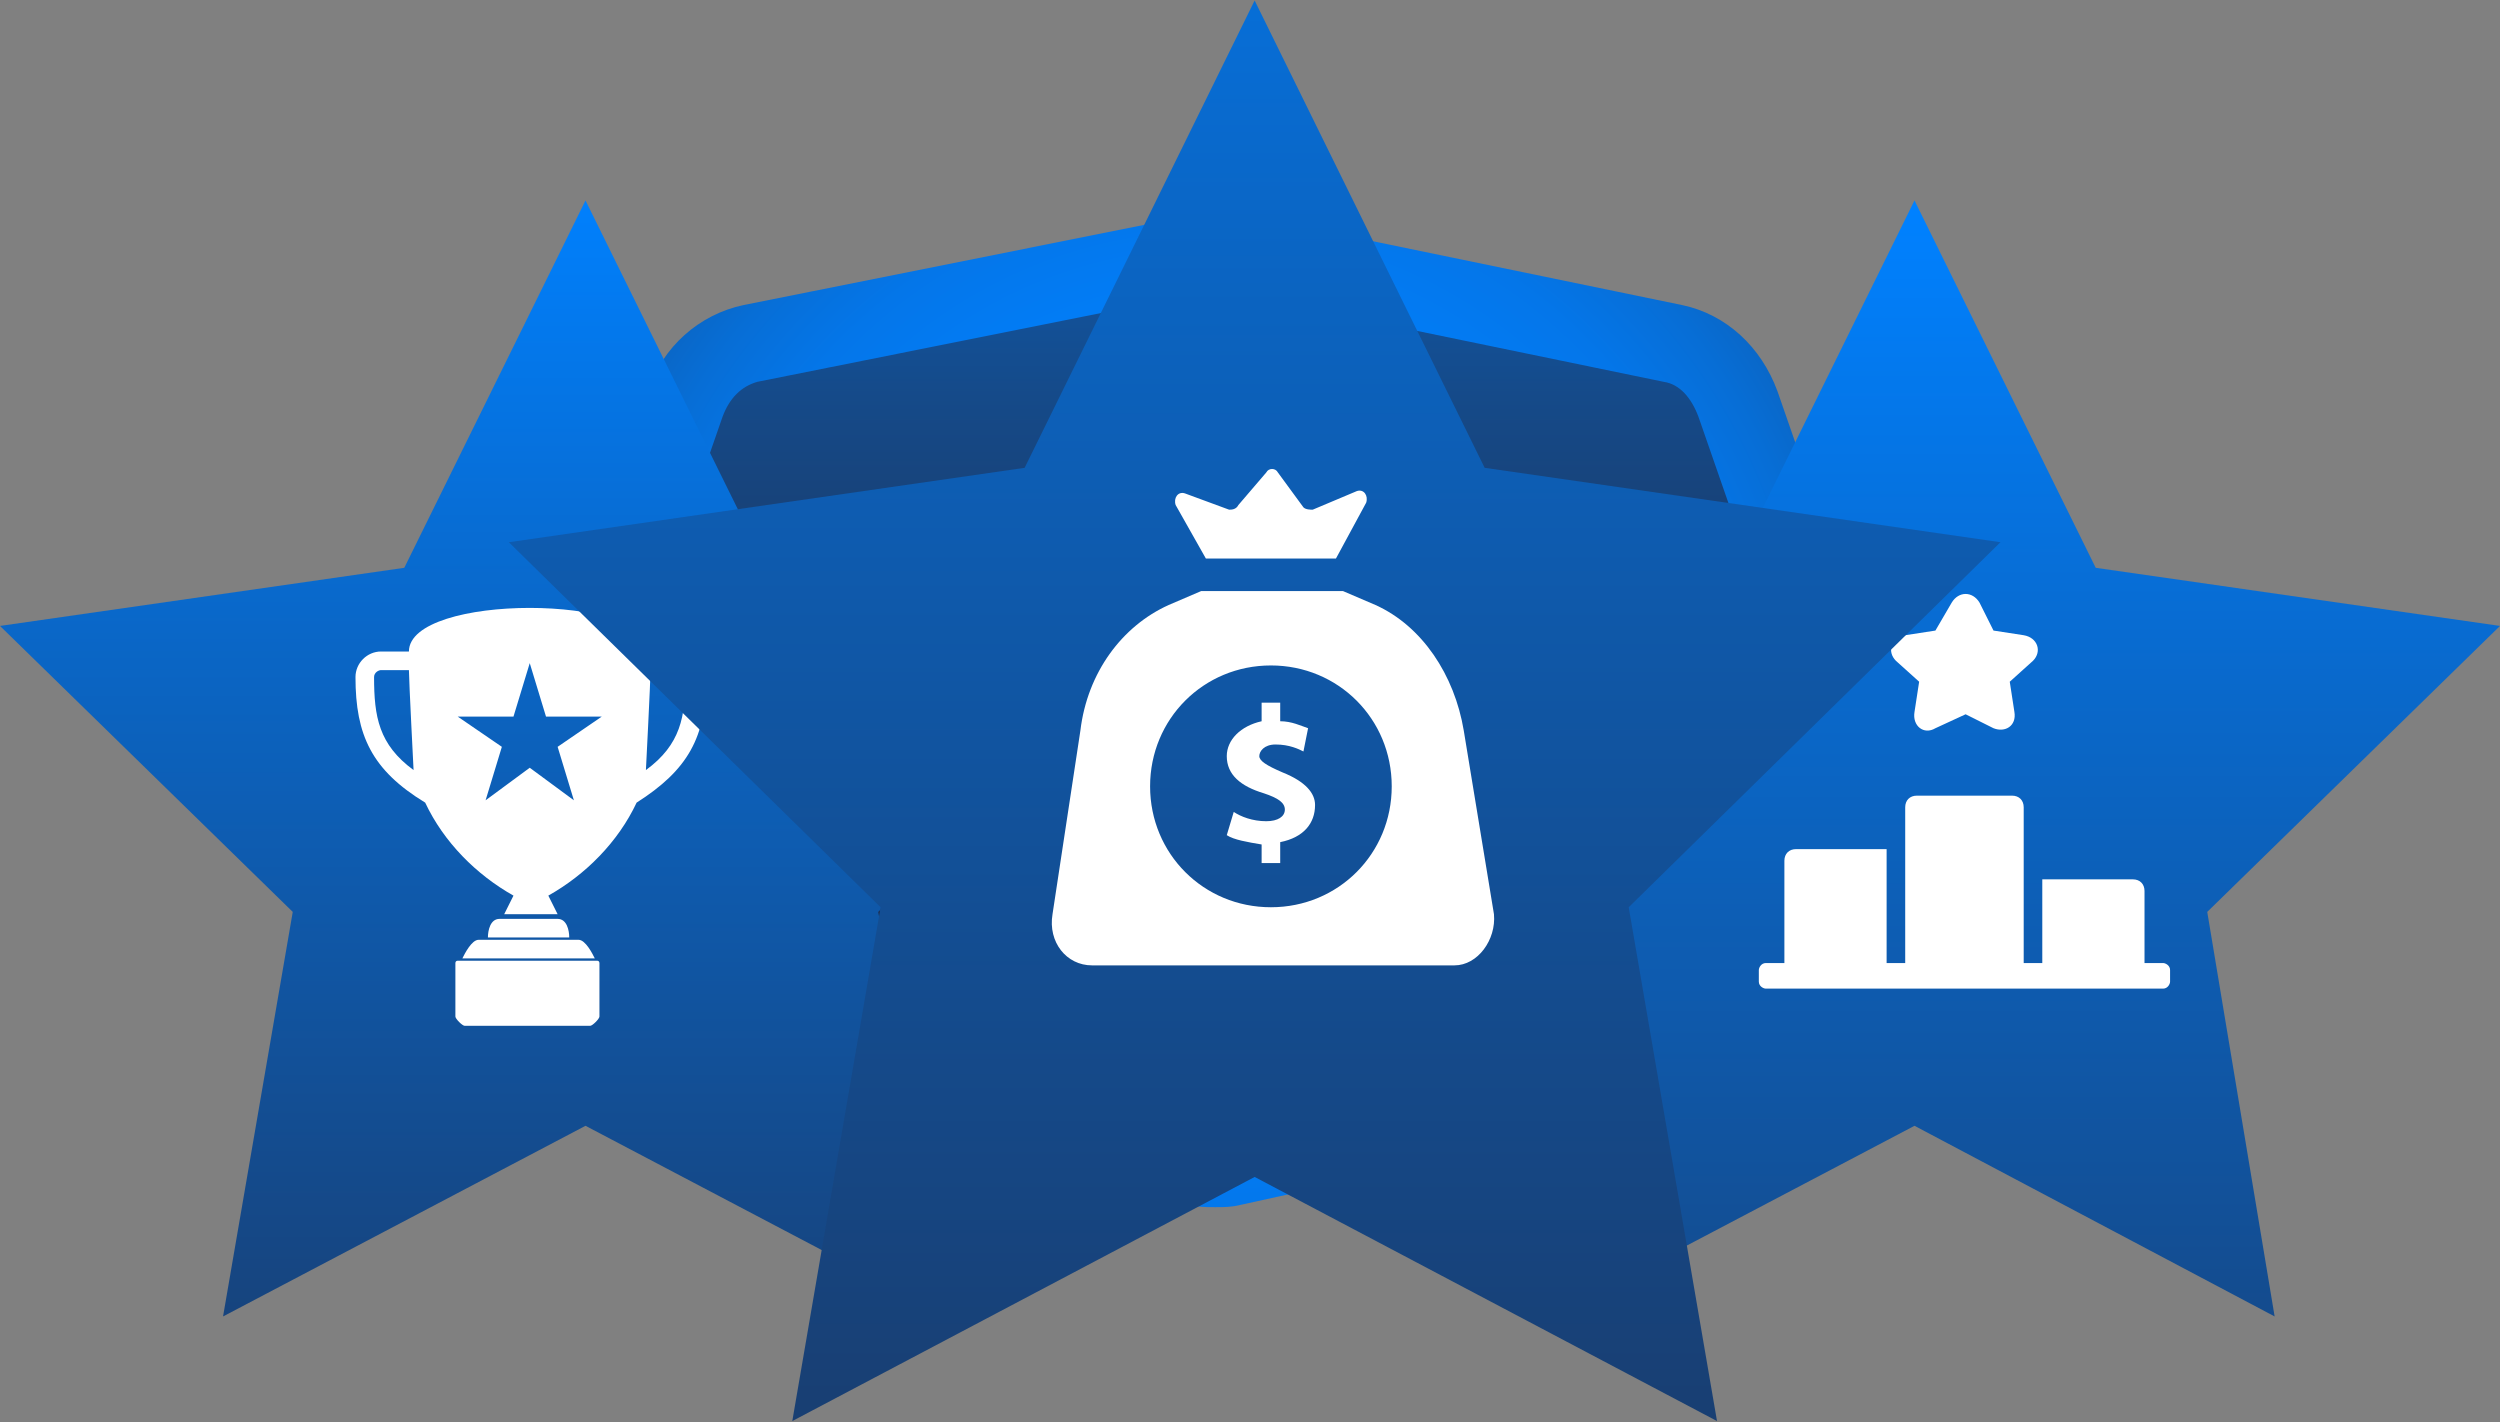 <svg width="870" height="495" viewBox="0 0 870 495" fill="none" xmlns="http://www.w3.org/2000/svg">
<rect x="0" y="0" width="870" height="495" fill="#808080" stroke="none"/>
<path d="M629.052 253.422L595.902 348.896C593.476 355.369 589.433 359.414 583.773 361.032L426.106 395.823C424.489 395.823 422.063 396.633 420.446 395.823L260.353 361.032C254.693 360.223 249.842 355.369 248.225 348.896L215.074 253.422C213.457 248.568 213.457 242.904 215.074 238.05L248.225 142.576C250.65 136.103 255.502 131.249 260.353 130.44L422.063 98.076C422.872 98.076 423.68 98.076 424.489 98.076C425.297 98.076 426.106 98.076 426.915 98.076L582.965 130.44C588.625 131.249 593.476 136.103 595.093 142.576L628.244 238.05C630.669 242.904 630.669 248.568 629.052 253.422Z" fill="url(#paint0_linear)"/>
<path d="M650.883 229.149L618.541 136.103C612.881 120.73 600.753 109.402 585.39 106.166L432.574 74.611C426.914 73.802 421.254 73.802 416.403 74.611L258.736 106.166C243.373 109.402 230.436 120.73 225.585 136.103L193.243 229.149C189.2 239.667 189.2 251.803 193.243 262.322L225.585 355.368C231.245 370.741 243.373 382.068 257.927 385.305L413.977 419.287C417.212 420.096 419.637 420.096 422.872 420.096C426.106 420.096 428.531 420.096 431.766 419.287L586.199 385.305C601.561 382.068 613.69 370.741 618.541 355.368L650.883 262.322C654.926 251.803 654.926 239.667 650.883 229.149ZM624.201 253.422L591.859 346.468C589.433 352.941 585.39 356.986 579.73 358.604L425.297 392.586C423.68 392.586 422.063 392.586 419.637 392.586L263.587 358.604C257.927 357.795 253.884 352.941 251.459 346.468L219.117 253.422C217.5 248.567 217.5 242.903 219.117 238.049L251.459 145.003C253.884 138.53 257.927 134.484 263.587 132.866L421.254 101.311C422.063 101.311 422.872 101.311 423.68 101.311C424.489 101.311 425.297 101.311 426.106 101.311L578.922 132.866C584.582 133.675 588.624 138.53 591.05 145.003L623.392 238.049C625.818 243.713 625.818 248.567 624.201 253.422Z" fill="url(#paint1_radial)"/>
<path d="M203.755 69.758L266.822 197.595L407.51 217.823L305.632 317.342L329.889 458.124L203.755 391.779L77.621 458.124L101.877 317.342L0 217.823L140.688 197.595L203.755 69.758Z" fill="url(#paint2_linear)"/>
<path fill-rule="evenodd" clip-rule="evenodd" d="M142.305 226.722H132.603C127.751 226.722 123.709 230.767 123.709 235.622C123.709 255.849 129.369 267.986 147.965 279.313C154.434 293.068 165.753 304.395 178.69 311.677L175.456 318.15H194.053L190.818 311.677C203.755 304.395 215.075 293.068 221.543 279.313C239.332 267.986 245.8 256.658 245.8 235.622C245.8 230.767 241.757 226.722 236.906 226.722H226.395C226.395 206.494 142.305 206.494 142.305 226.722ZM184.35 267.177L168.988 278.504L174.647 259.895L159.285 249.377H178.69L184.35 230.767L190.01 249.377H209.415L194.053 259.895L199.713 278.504L184.35 267.177ZM194.053 319.768C197.287 319.768 198.095 323.814 198.095 326.241H169.796C169.796 323.814 170.605 319.768 173.839 319.768H194.053ZM201.33 327.05C203.755 327.05 206.181 331.904 206.989 333.523H160.902C161.711 331.904 164.136 327.05 166.562 327.05H201.33ZM207.798 334.332C208.607 334.332 208.607 335.141 208.607 335.141V353.75C208.607 354.559 206.181 356.986 205.372 356.986H161.711C160.902 356.986 158.476 354.559 158.476 353.75V335.141C158.476 335.141 158.476 334.332 159.285 334.332H207.798ZM226.395 233.195H236.097C236.906 233.195 238.523 234.004 238.523 235.622C238.523 249.377 236.906 259.086 224.778 267.986C224.778 267.986 226.395 236.431 226.395 233.195ZM142.305 233.195H132.603C131.794 233.195 130.177 234.004 130.177 235.622C130.177 249.377 131.794 259.086 143.923 267.986C143.923 267.986 142.305 236.431 142.305 233.195Z" fill="white"/>
<path d="M666.246 69.758L729.312 197.595L870 217.823L768.123 317.342L791.571 458.124L666.246 391.779L540.112 458.124L564.368 317.342L462.491 217.823L603.179 197.595L666.246 69.758Z" fill="url(#paint3_linear)"/>
<path d="M704.248 335.14H710.716V306.013H742.25C744.675 306.013 746.292 307.631 746.292 310.058V335.14H752.761C753.569 335.14 755.186 335.949 755.186 337.567V341.613C755.186 342.422 754.378 344.04 752.761 344.04H614.498C613.69 344.04 612.073 343.231 612.073 341.613V337.567C612.073 336.758 612.881 335.14 614.498 335.14H620.967V299.54C620.967 297.112 622.584 295.494 625.01 295.494H656.543V335.14H663.012V280.93C663.012 278.503 664.629 276.885 667.054 276.885H700.205C702.631 276.885 704.248 278.503 704.248 280.93V335.14ZM673.523 253.421C669.48 255.848 665.437 252.612 666.246 247.757L667.863 237.239L659.777 229.957C656.543 226.721 658.16 221.866 663.012 221.057L673.523 219.439L679.183 209.73C681.608 205.684 686.459 205.684 688.885 209.73L693.736 219.439L704.248 221.057C709.099 221.866 710.716 226.721 707.482 229.957L699.396 237.239L701.013 247.757C701.822 252.612 697.779 255.039 693.736 253.421L684.034 248.567L673.523 253.421Z" fill="white"/>
<path d="M436.617 0.174L516.663 162.803L696.162 188.694L566.794 315.722L597.519 494.533L436.617 409.578L275.715 494.533L306.44 315.722L177.072 188.694L356.57 162.803L436.617 0.174Z" fill="url(#paint4_linear)"/>
<path d="M509.388 254.231C506.153 234.813 494.834 217.822 478.663 210.54L467.343 205.685H418.021L406.701 210.54C390.53 217.822 378.402 234.003 375.977 254.231L366.274 318.15C364.657 327.859 371.125 335.95 380.019 335.95H443.086H506.153C514.239 335.95 520.707 327.05 519.899 318.15L509.388 254.231ZM442.278 315.722C418.83 315.722 400.233 297.113 400.233 273.649C400.233 250.185 418.83 231.576 442.278 231.576C465.726 231.576 484.322 250.185 484.322 273.649C484.322 297.113 465.726 315.722 442.278 315.722Z" fill="white"/>
<path d="M419.638 194.358H464.917L475.428 174.939C476.237 172.512 474.619 170.085 472.194 170.894L456.831 177.367C456.023 177.367 454.406 177.367 453.597 176.558L444.703 164.421C443.895 162.803 441.469 162.803 440.66 164.421L430.958 175.749C430.149 177.367 428.532 177.367 427.724 177.367L412.361 171.703C409.935 170.894 408.318 173.321 409.127 175.749L419.638 194.358Z" fill="white"/>
<path d="M446.321 268.793C440.661 266.366 438.235 264.748 438.235 263.13C438.235 261.512 439.852 259.084 443.895 259.084C448.746 259.084 451.981 260.702 453.598 261.512L455.215 253.421C452.789 252.611 449.555 250.993 445.512 250.993V244.521H439.044V250.993C431.767 252.611 426.916 257.466 426.916 263.13C426.916 269.603 431.767 273.648 439.852 276.075C444.704 277.694 447.129 279.312 447.129 281.739C447.129 284.166 444.704 285.784 440.661 285.784C435.81 285.784 431.767 284.166 429.341 282.548L426.916 290.639C429.341 292.257 434.192 293.066 439.044 293.875V300.348H445.512V293.066C453.598 291.448 457.64 286.594 457.64 280.121C457.64 276.075 454.406 272.03 446.321 268.793Z" fill="white"/>
<defs>
<linearGradient id="paint0_linear" x1="422.382" y1="-75.052" x2="422.382" y2="441.745" gradientUnits="userSpaceOnUse">
<stop stop-color="#0081FF"/>
<stop offset="0.05" stop-color="#0379EF"/>
<stop offset="0.234" stop-color="#0D5FB7"/>
<stop offset="0.413" stop-color="#154A89"/>
<stop offset="0.584" stop-color="#1B3966"/>
<stop offset="0.743" stop-color="#1F2D4C"/>
<stop offset="0.886" stop-color="#22263C"/>
<stop offset="1" stop-color="#232337"/>
</linearGradient>
<radialGradient id="paint1_radial" cx="0" cy="0" r="1" gradientUnits="userSpaceOnUse" gradientTransform="translate(422.389 247.104) scale(314.987 315.2)">
<stop stop-color="#0081FF"/>
<stop offset="0.315" stop-color="#0080FD"/>
<stop offset="0.462" stop-color="#027CF5"/>
<stop offset="0.573" stop-color="#0476E9"/>
<stop offset="0.667" stop-color="#076ED6"/>
<stop offset="0.75" stop-color="#0B63BF"/>
<stop offset="0.825" stop-color="#1055A1"/>
<stop offset="0.893" stop-color="#16457F"/>
<stop offset="0.956" stop-color="#1D3257"/>
<stop offset="1" stop-color="#232337"/>
</radialGradient>
<linearGradient id="paint2_linear" x1="203.736" y1="62.787" x2="203.736" y2="772.003" gradientUnits="userSpaceOnUse">
<stop stop-color="#0081FF"/>
<stop offset="0.202" stop-color="#0969CC"/>
<stop offset="0.481" stop-color="#144B8D"/>
<stop offset="0.716" stop-color="#1C355E"/>
<stop offset="0.896" stop-color="#212842"/>
<stop offset="1" stop-color="#232337"/>
</linearGradient>
<linearGradient id="paint3_linear" x1="666.03" y1="73.164" x2="666.03" y2="927.528" gradientUnits="userSpaceOnUse">
<stop stop-color="#0081FF"/>
<stop offset="0.191" stop-color="#0969CC"/>
<stop offset="0.453" stop-color="#144B8D"/>
<stop offset="0.674" stop-color="#1C355E"/>
<stop offset="0.844" stop-color="#212842"/>
<stop offset="0.941" stop-color="#232337"/>
</linearGradient>
<linearGradient id="paint4_linear" x1="436.604" y1="-170.193" x2="436.604" y2="910.418" gradientUnits="userSpaceOnUse">
<stop stop-color="#0081FF"/>
<stop offset="0.202" stop-color="#0969CC"/>
<stop offset="0.481" stop-color="#144B8D"/>
<stop offset="0.716" stop-color="#1C355E"/>
<stop offset="0.896" stop-color="#212842"/>
<stop offset="1" stop-color="#232337"/>
</linearGradient>
</defs>
</svg>
